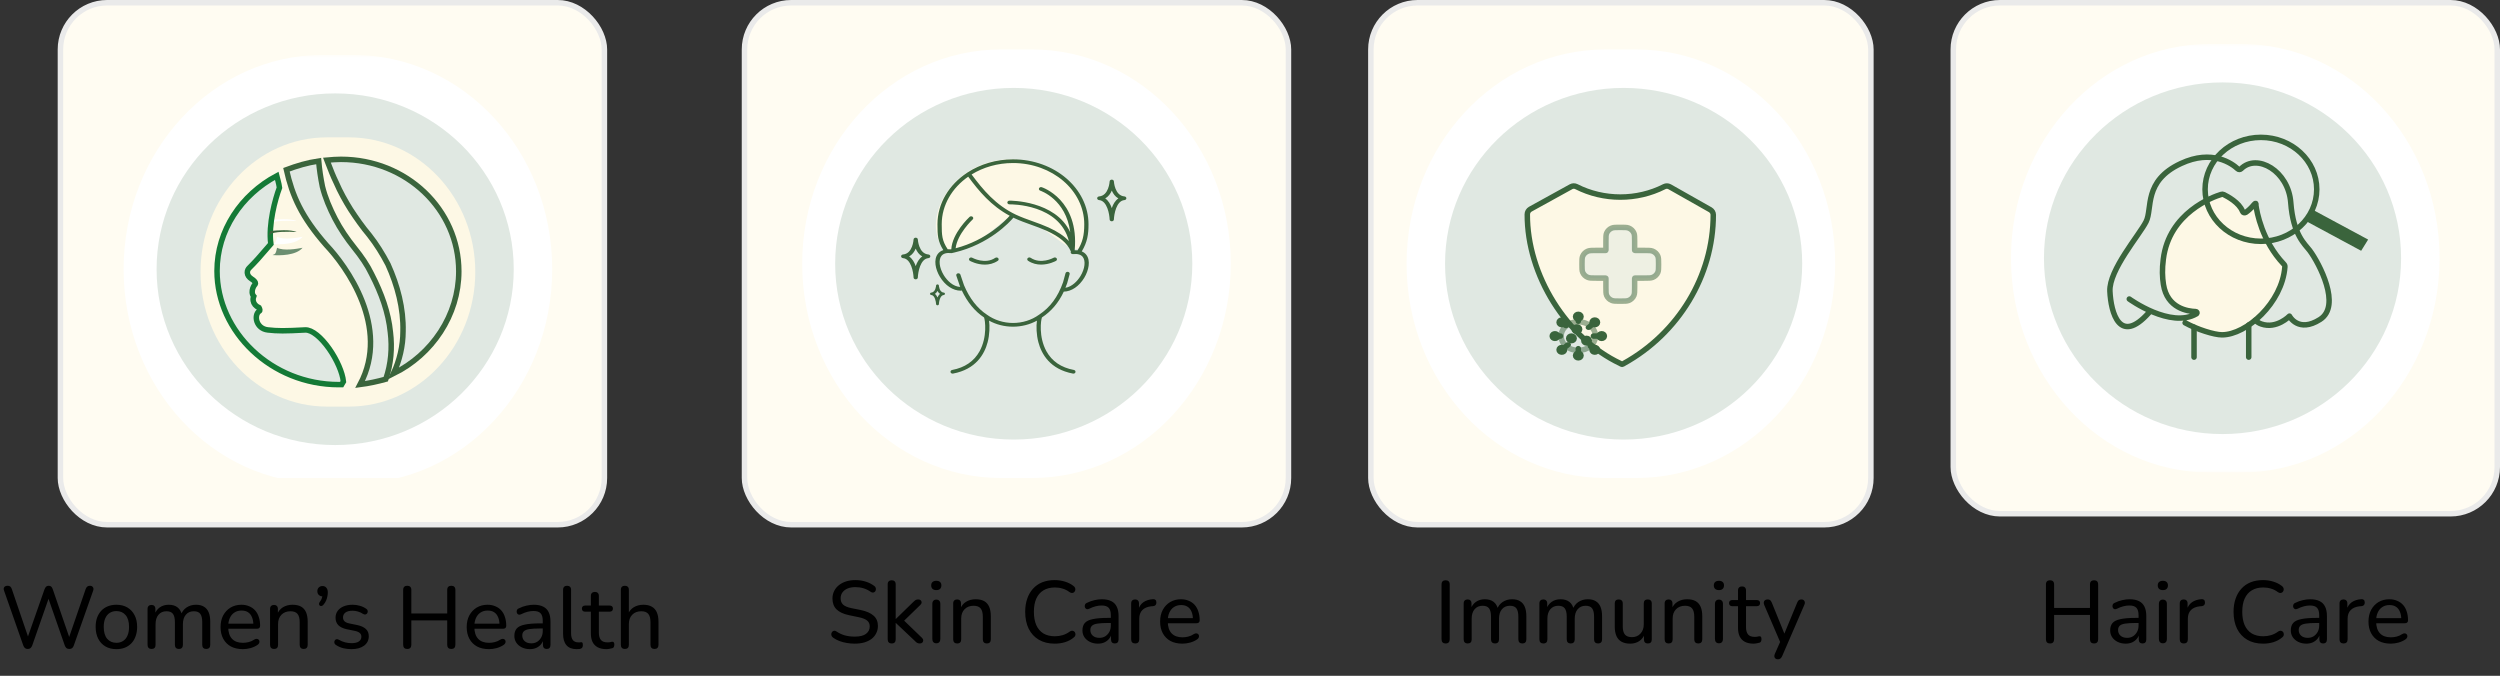 <svg width="455" height="123" viewBox="0 0 455 123" fill="none" xmlns="http://www.w3.org/2000/svg">
<rect x="0" y="0" width="455" height="123" fill="#333333" stroke="none"/>
<rect x="11" y="0.5" width="99" height="95" rx="8.5" fill="#FFFCF2"/>
<rect x="11" y="0.5" width="99" height="95" rx="8.5" stroke="#EAEAEA"/>
<g clip-path="url(#clip0_574_1379)">
<mask id="mask0_574_1379" style="mask-type:luminance" maskUnits="userSpaceOnUse" x="19" y="10" width="85" height="78">
<path d="M103.5 10H19.5V88H103.5V10Z" fill="white"/>
</mask>
<g mask="url(#mask0_574_1379)">
<path d="M64.286 10H58.714C38.714 10 22.5 27.461 22.5 49C22.5 70.539 38.714 88 58.714 88H64.286C84.286 88 100.5 70.539 100.5 49C100.5 27.461 84.286 10 64.286 10Z" fill="white"/>
<path d="M61 81C78.949 81 93.5 66.673 93.5 49C93.5 31.327 78.949 17 61 17C43.051 17 28.5 31.327 28.5 49C28.5 66.673 43.051 81 61 81Z" fill="#E0E8E2"/>
<path d="M59.5 25H63.5C76.203 25 86.5 35.969 86.5 49.5C86.5 63.031 76.203 74 63.5 74H59.5C46.797 74 36.5 63.031 36.5 49.5C36.5 35.969 46.797 25 59.5 25Z" fill="#FDF8E5"/>
<path d="M71.599 68C78.641 64.528 83.5 57.371 83.5 49.376C83.5 38.157 74.003 29 62.057 29C61.211 29 60.361 29.065 59.5 29.144C59.571 29.328 59.641 29.51 59.71 29.69C60.171 30.895 60.607 32.03 61.166 33.172L61.171 33.184L61.176 33.195C61.913 34.902 62.864 36.617 63.82 38.135C64.887 39.763 65.947 41.279 67.217 42.792L67.222 42.798L67.226 42.804C68.537 44.47 69.626 46.237 70.603 48.101L70.61 48.114L70.616 48.127C72.356 51.963 73.456 56.136 73.348 60.333C73.346 62.912 72.719 65.632 71.599 68Z" fill="#E0E8E2" stroke="#3A643C"/>
<path d="M71.052 60.486L71.05 60.475C70.702 56.879 69.42 53.364 67.651 49.922L67.645 49.909C66.835 48.22 65.789 46.72 64.491 45.099C63.167 43.445 61.956 41.679 60.985 39.803C60.023 37.944 59.171 35.963 58.682 33.968L58.679 33.959L58.678 33.949C58.354 32.377 58.127 30.804 57.997 29.304C55.908 29.611 53.98 30.204 52.129 30.893C53.186 35.623 54.853 39.458 59.417 44.653C61.054 46.373 64.099 50.154 65.928 54.866C67.671 59.356 68.327 64.742 65.541 69.979C67.126 69.774 68.707 69.431 70.211 69.011C71.18 66.204 71.391 63.303 71.052 60.486Z" fill="#E0E8E2" stroke="#3A643C"/>
<path d="M50.427 43.093C50.189 44.115 50.189 44.218 49.594 44.422C50.903 44.524 53.879 44.524 55.07 43.093C53.998 43.298 51.618 43.707 50.427 43.093Z" fill="white"/>
<path d="M49.24 40.64C49.716 40.129 52.573 40.129 54.002 40.231C52.93 39.72 50.43 39.925 49.24 40.027C49.002 40.436 48.645 41.151 49.24 40.64Z" fill="white"/>
<path d="M47.228 56.591L47.237 56.586L47.246 56.581C47.283 56.56 47.286 56.547 47.288 56.541C47.295 56.522 47.303 56.475 47.29 56.39C47.27 56.256 47.211 56.111 47.152 56.003C46.529 55.707 46.171 55.265 46.086 54.737C46.038 54.441 46.084 54.161 46.174 53.922C46.099 53.834 46.039 53.733 45.993 53.623C45.883 53.355 45.882 53.074 45.919 52.837C45.956 52.597 46.038 52.369 46.134 52.178C46.219 52.008 46.33 51.84 46.456 51.714C46.496 51.657 46.517 51.577 46.471 51.451C46.413 51.291 46.233 51.037 45.787 50.765L45.781 50.761L45.775 50.757C45.319 50.46 45.041 50.085 45.013 49.647C44.987 49.234 45.193 48.921 45.373 48.752C46.441 47.678 47.094 46.983 49.293 44.402C49.055 42.6 49.258 40.555 49.608 38.725C49.96 36.88 50.469 35.212 50.862 34.161C50.807 33.736 50.711 33.322 50.599 32.889C50.566 32.76 50.53 32.627 50.494 32.491C50.451 32.331 50.407 32.167 50.364 32C43.898 35.453 39.5 41.941 39.5 49.322C39.5 60.441 49.435 70 61.648 70H62.181C62.22 69.935 62.258 69.866 62.299 69.79L62.304 69.781C62.36 69.68 62.423 69.564 62.5 69.443C62.338 67.812 61.313 65.47 59.931 63.498C59.221 62.484 58.437 61.598 57.663 60.975C56.88 60.346 56.162 60.031 55.57 60.049C51.801 60.252 50.551 60.254 48.74 60.047C47.677 59.925 47.029 59.269 46.773 58.536C46.649 58.179 46.617 57.801 46.68 57.463C46.743 57.13 46.91 56.785 47.228 56.591Z" fill="#E0E8E2" stroke="#147A36"/>
<path d="M49.594 46.422C50.903 46.524 53.879 46.524 55.07 45.093C53.998 45.298 51.618 45.707 50.427 45.093C50.189 46.115 50.189 46.218 49.594 46.422Z" fill="#6B8E70"/>
<path d="M49.24 42.64C49.716 42.129 52.573 42.129 54.002 42.231C52.93 41.72 50.43 41.925 49.24 42.027C49.002 42.436 48.645 43.151 49.24 42.64Z" fill="#3A643C"/>
</g>
</g>
<path d="M5.056 118.112C4.843 118.112 4.672 118.059 4.544 117.952C4.416 117.845 4.309 117.675 4.224 117.44L0.736 107.488C0.64 107.243 0.651 107.035 0.768 106.864C0.896 106.693 1.104 106.608 1.392 106.608C1.595 106.608 1.755 106.656 1.872 106.752C1.989 106.848 2.085 107.008 2.16 107.232L5.376 116.672H4.8L8.096 107.264C8.181 107.04 8.283 106.875 8.4 106.768C8.517 106.661 8.672 106.608 8.864 106.608C9.067 106.608 9.221 106.661 9.328 106.768C9.445 106.875 9.541 107.045 9.616 107.28L12.848 116.672H12.336L15.584 107.232C15.659 107.019 15.755 106.864 15.872 106.768C15.989 106.661 16.155 106.608 16.368 106.608C16.613 106.608 16.795 106.693 16.912 106.864C17.029 107.035 17.045 107.243 16.96 107.488L13.44 117.456C13.365 117.68 13.264 117.845 13.136 117.952C13.008 118.059 12.837 118.112 12.624 118.112C12.4 118.112 12.224 118.059 12.096 117.952C11.968 117.845 11.861 117.675 11.776 117.44L8.656 108.48H9.008L5.872 117.456C5.787 117.68 5.68 117.845 5.552 117.952C5.435 118.059 5.269 118.112 5.056 118.112ZM21.183 118.144C20.415 118.144 19.748 117.979 19.183 117.648C18.618 117.317 18.18 116.848 17.871 116.24C17.562 115.632 17.407 114.917 17.407 114.096C17.407 113.477 17.492 112.923 17.663 112.432C17.845 111.931 18.101 111.504 18.431 111.152C18.762 110.8 19.157 110.533 19.615 110.352C20.084 110.16 20.607 110.064 21.183 110.064C21.951 110.064 22.618 110.229 23.183 110.56C23.748 110.891 24.186 111.36 24.495 111.968C24.805 112.565 24.959 113.275 24.959 114.096C24.959 114.715 24.869 115.275 24.687 115.776C24.517 116.277 24.266 116.704 23.935 117.056C23.605 117.408 23.204 117.68 22.735 117.872C22.276 118.053 21.759 118.144 21.183 118.144ZM21.183 116.992C21.652 116.992 22.058 116.88 22.399 116.656C22.751 116.432 23.018 116.107 23.199 115.68C23.391 115.253 23.487 114.725 23.487 114.096C23.487 113.157 23.279 112.443 22.863 111.952C22.447 111.461 21.887 111.216 21.183 111.216C20.724 111.216 20.319 111.328 19.967 111.552C19.626 111.765 19.359 112.085 19.167 112.512C18.975 112.939 18.879 113.467 18.879 114.096C18.879 115.035 19.087 115.755 19.503 116.256C19.93 116.747 20.49 116.992 21.183 116.992ZM27.576 118.112C27.352 118.112 27.176 118.048 27.048 117.92C26.92 117.792 26.856 117.605 26.856 117.36V110.832C26.856 110.587 26.92 110.405 27.048 110.288C27.176 110.16 27.352 110.096 27.576 110.096C27.8 110.096 27.971 110.16 28.088 110.288C28.216 110.405 28.28 110.587 28.28 110.832V112.192L28.104 111.904C28.307 111.317 28.632 110.864 29.08 110.544C29.539 110.224 30.083 110.064 30.712 110.064C31.374 110.064 31.907 110.224 32.312 110.544C32.718 110.853 32.99 111.328 33.128 111.968H32.904C33.096 111.381 33.438 110.917 33.928 110.576C34.43 110.235 35.011 110.064 35.672 110.064C36.259 110.064 36.739 110.181 37.112 110.416C37.496 110.64 37.784 110.981 37.976 111.44C38.168 111.888 38.264 112.464 38.264 113.168V117.36C38.264 117.605 38.2 117.792 38.072 117.92C37.944 118.048 37.768 118.112 37.544 118.112C37.31 118.112 37.128 118.048 37 117.92C36.872 117.792 36.808 117.605 36.808 117.36V113.232C36.808 112.549 36.691 112.048 36.456 111.728C36.222 111.408 35.827 111.248 35.272 111.248C34.664 111.248 34.179 111.461 33.816 111.888C33.464 112.304 33.288 112.88 33.288 113.616V117.36C33.288 117.605 33.224 117.792 33.096 117.92C32.979 118.048 32.803 118.112 32.568 118.112C32.334 118.112 32.152 118.048 32.024 117.92C31.896 117.792 31.832 117.605 31.832 117.36V113.232C31.832 112.549 31.715 112.048 31.48 111.728C31.246 111.408 30.851 111.248 30.296 111.248C29.688 111.248 29.203 111.461 28.84 111.888C28.488 112.304 28.312 112.88 28.312 113.616V117.36C28.312 117.861 28.067 118.112 27.576 118.112ZM44.206 118.144C43.363 118.144 42.638 117.984 42.029 117.664C41.432 117.333 40.968 116.869 40.638 116.272C40.307 115.664 40.142 114.949 40.142 114.128C40.142 113.317 40.301 112.608 40.621 112C40.952 111.392 41.4 110.917 41.965 110.576C42.541 110.235 43.197 110.064 43.934 110.064C44.456 110.064 44.925 110.155 45.342 110.336C45.768 110.507 46.131 110.757 46.429 111.088C46.728 111.419 46.952 111.824 47.102 112.304C47.261 112.773 47.342 113.307 47.342 113.904C47.342 114.075 47.288 114.208 47.181 114.304C47.086 114.389 46.941 114.432 46.749 114.432H41.278V113.504H46.382L46.109 113.728C46.109 113.173 46.024 112.704 45.853 112.32C45.694 111.925 45.453 111.627 45.133 111.424C44.824 111.221 44.435 111.12 43.965 111.12C43.453 111.12 43.016 111.243 42.654 111.488C42.291 111.723 42.014 112.059 41.822 112.496C41.63 112.923 41.533 113.419 41.533 113.984V114.08C41.533 115.04 41.763 115.765 42.221 116.256C42.68 116.747 43.342 116.992 44.206 116.992C44.547 116.992 44.894 116.949 45.245 116.864C45.608 116.779 45.955 116.624 46.285 116.4C46.446 116.304 46.59 116.261 46.718 116.272C46.856 116.272 46.968 116.315 47.053 116.4C47.139 116.475 47.192 116.571 47.214 116.688C47.235 116.795 47.219 116.912 47.166 117.04C47.112 117.168 47.011 117.28 46.861 117.376C46.51 117.621 46.088 117.813 45.597 117.952C45.117 118.08 44.654 118.144 44.206 118.144ZM49.872 118.112C49.648 118.112 49.472 118.048 49.344 117.92C49.216 117.792 49.152 117.605 49.152 117.36V110.832C49.152 110.587 49.216 110.405 49.344 110.288C49.472 110.16 49.648 110.096 49.872 110.096C50.096 110.096 50.267 110.16 50.384 110.288C50.512 110.405 50.576 110.587 50.576 110.832V112.144L50.4 111.904C50.624 111.296 50.987 110.837 51.488 110.528C52 110.219 52.582 110.064 53.232 110.064C53.862 110.064 54.379 110.176 54.784 110.4C55.19 110.624 55.494 110.965 55.696 111.424C55.899 111.883 56 112.464 56 113.168V117.36C56 117.605 55.936 117.792 55.808 117.92C55.691 118.048 55.515 118.112 55.28 118.112C55.046 118.112 54.864 118.048 54.736 117.92C54.608 117.792 54.544 117.605 54.544 117.36V113.248C54.544 112.555 54.411 112.048 54.144 111.728C53.878 111.408 53.451 111.248 52.864 111.248C52.182 111.248 51.632 111.461 51.216 111.888C50.811 112.304 50.608 112.869 50.608 113.584V117.36C50.608 117.861 50.363 118.112 49.872 118.112ZM58.876 110.048C58.769 110.187 58.652 110.267 58.524 110.288C58.406 110.309 58.3 110.288 58.204 110.224C58.118 110.16 58.07 110.064 58.06 109.936C58.049 109.808 58.102 109.669 58.22 109.52C58.401 109.296 58.524 109.067 58.588 108.832C58.662 108.587 58.7 108.368 58.7 108.176L58.764 108.544C58.465 108.544 58.22 108.459 58.028 108.288C57.846 108.117 57.756 107.888 57.756 107.6C57.756 107.323 57.841 107.099 58.012 106.928C58.182 106.747 58.412 106.656 58.7 106.656C58.988 106.656 59.217 106.757 59.388 106.96C59.569 107.152 59.66 107.44 59.66 107.824C59.66 108.048 59.633 108.288 59.58 108.544C59.537 108.789 59.462 109.04 59.356 109.296C59.249 109.552 59.089 109.803 58.876 110.048ZM63.965 118.144C63.485 118.144 63 118.091 62.509 117.984C62.029 117.867 61.576 117.669 61.149 117.392C61.032 117.317 60.947 117.227 60.893 117.12C60.851 117.003 60.835 116.891 60.845 116.784C60.867 116.667 60.915 116.565 60.989 116.48C61.064 116.395 61.155 116.347 61.261 116.336C61.379 116.315 61.501 116.341 61.629 116.416C62.045 116.651 62.445 116.816 62.829 116.912C63.224 117.008 63.613 117.056 63.997 117.056C64.584 117.056 65.027 116.949 65.325 116.736C65.624 116.523 65.773 116.24 65.773 115.888C65.773 115.589 65.672 115.36 65.469 115.2C65.277 115.029 64.973 114.901 64.557 114.816L63.069 114.512C62.408 114.363 61.907 114.117 61.565 113.776C61.235 113.424 61.069 112.976 61.069 112.432C61.069 111.952 61.197 111.536 61.453 111.184C61.72 110.821 62.088 110.544 62.557 110.352C63.027 110.16 63.565 110.064 64.173 110.064C64.643 110.064 65.085 110.128 65.501 110.256C65.928 110.373 66.312 110.555 66.653 110.8C66.781 110.875 66.861 110.971 66.893 111.088C66.936 111.195 66.941 111.307 66.909 111.424C66.888 111.531 66.84 111.621 66.765 111.696C66.691 111.771 66.595 111.819 66.477 111.84C66.36 111.851 66.232 111.819 66.093 111.744C65.784 111.531 65.464 111.381 65.133 111.296C64.813 111.2 64.493 111.152 64.173 111.152C63.597 111.152 63.16 111.264 62.861 111.488C62.573 111.712 62.429 112.005 62.429 112.368C62.429 112.645 62.515 112.875 62.685 113.056C62.867 113.237 63.149 113.371 63.533 113.456L65.021 113.76C65.715 113.909 66.237 114.149 66.589 114.48C66.941 114.8 67.117 115.237 67.117 115.792C67.117 116.517 66.829 117.093 66.253 117.52C65.688 117.936 64.925 118.144 63.965 118.144ZM74.112 118.112C73.877 118.112 73.696 118.048 73.568 117.92C73.44 117.781 73.376 117.589 73.376 117.344V107.376C73.376 107.12 73.44 106.928 73.568 106.8C73.696 106.672 73.877 106.608 74.112 106.608C74.357 106.608 74.544 106.672 74.672 106.8C74.8 106.928 74.864 107.12 74.864 107.376V111.648H81.392V107.376C81.392 107.12 81.456 106.928 81.584 106.8C81.712 106.672 81.898 106.608 82.144 106.608C82.378 106.608 82.56 106.672 82.688 106.8C82.816 106.928 82.88 107.12 82.88 107.376V117.344C82.88 117.589 82.816 117.781 82.688 117.92C82.56 118.048 82.378 118.112 82.144 118.112C81.898 118.112 81.712 118.048 81.584 117.92C81.456 117.781 81.392 117.589 81.392 117.344V112.912H74.864V117.344C74.864 117.589 74.8 117.781 74.672 117.92C74.554 118.048 74.368 118.112 74.112 118.112ZM89.002 118.144C88.16 118.144 87.434 117.984 86.826 117.664C86.229 117.333 85.765 116.869 85.434 116.272C85.104 115.664 84.938 114.949 84.938 114.128C84.938 113.317 85.098 112.608 85.418 112C85.749 111.392 86.197 110.917 86.762 110.576C87.338 110.235 87.994 110.064 88.73 110.064C89.253 110.064 89.722 110.155 90.138 110.336C90.565 110.507 90.928 110.757 91.226 111.088C91.525 111.419 91.749 111.824 91.898 112.304C92.058 112.773 92.138 113.307 92.138 113.904C92.138 114.075 92.085 114.208 91.978 114.304C91.882 114.389 91.738 114.432 91.546 114.432H86.074V113.504H91.178L90.906 113.728C90.906 113.173 90.821 112.704 90.65 112.32C90.49 111.925 90.25 111.627 89.93 111.424C89.621 111.221 89.232 111.12 88.762 111.12C88.25 111.12 87.813 111.243 87.45 111.488C87.088 111.723 86.81 112.059 86.618 112.496C86.426 112.923 86.33 113.419 86.33 113.984V114.08C86.33 115.04 86.56 115.765 87.018 116.256C87.477 116.747 88.138 116.992 89.002 116.992C89.344 116.992 89.69 116.949 90.042 116.864C90.405 116.779 90.752 116.624 91.082 116.4C91.242 116.304 91.386 116.261 91.514 116.272C91.653 116.272 91.765 116.315 91.85 116.4C91.936 116.475 91.989 116.571 92.01 116.688C92.032 116.795 92.016 116.912 91.962 117.04C91.909 117.168 91.808 117.28 91.658 117.376C91.306 117.621 90.885 117.813 90.394 117.952C89.914 118.08 89.45 118.144 89.002 118.144ZM96.429 118.144C95.896 118.144 95.411 118.037 94.973 117.824C94.547 117.611 94.211 117.323 93.965 116.96C93.731 116.597 93.613 116.192 93.613 115.744C93.613 115.168 93.757 114.715 94.045 114.384C94.333 114.053 94.819 113.819 95.501 113.68C96.184 113.531 97.101 113.456 98.253 113.456H99.005V114.384H98.285C97.464 114.384 96.813 114.421 96.333 114.496C95.864 114.571 95.533 114.704 95.341 114.896C95.149 115.077 95.053 115.333 95.053 115.664C95.053 116.08 95.197 116.421 95.485 116.688C95.784 116.955 96.189 117.088 96.701 117.088C97.107 117.088 97.464 116.992 97.773 116.8C98.083 116.597 98.328 116.331 98.509 116C98.691 115.659 98.781 115.269 98.781 114.832V112.992C98.781 112.363 98.653 111.909 98.397 111.632C98.141 111.344 97.709 111.2 97.101 111.2C96.749 111.2 96.387 111.248 96.013 111.344C95.64 111.44 95.251 111.589 94.845 111.792C94.685 111.867 94.547 111.893 94.429 111.872C94.312 111.84 94.216 111.776 94.141 111.68C94.077 111.573 94.04 111.461 94.029 111.344C94.029 111.216 94.056 111.093 94.109 110.976C94.173 110.859 94.28 110.773 94.429 110.72C94.899 110.485 95.363 110.32 95.821 110.224C96.291 110.117 96.728 110.064 97.133 110.064C97.827 110.064 98.397 110.176 98.845 110.4C99.293 110.613 99.629 110.949 99.853 111.408C100.077 111.856 100.189 112.432 100.189 113.136V117.36C100.189 117.605 100.131 117.792 100.013 117.92C99.896 118.048 99.725 118.112 99.501 118.112C99.288 118.112 99.117 118.048 98.989 117.92C98.872 117.792 98.813 117.605 98.813 117.36V116.224H98.957C98.872 116.619 98.712 116.96 98.477 117.248C98.243 117.536 97.949 117.76 97.597 117.92C97.256 118.069 96.867 118.144 96.429 118.144ZM104.929 118.144C104.129 118.144 103.521 117.909 103.105 117.44C102.689 116.96 102.481 116.272 102.481 115.376V107.344C102.481 107.099 102.545 106.917 102.673 106.8C102.801 106.672 102.977 106.608 103.201 106.608C103.435 106.608 103.617 106.672 103.745 106.8C103.873 106.917 103.937 107.099 103.937 107.344V115.264C103.937 115.819 104.049 116.235 104.273 116.512C104.507 116.779 104.838 116.912 105.265 116.912C105.361 116.912 105.446 116.912 105.521 116.912C105.595 116.901 105.67 116.891 105.745 116.88C105.862 116.869 105.947 116.901 106.001 116.976C106.054 117.051 106.081 117.2 106.081 117.424C106.081 117.627 106.033 117.787 105.937 117.904C105.851 118.011 105.707 118.08 105.505 118.112C105.409 118.123 105.313 118.128 105.217 118.128C105.121 118.139 105.025 118.144 104.929 118.144ZM110.369 118.144C109.739 118.144 109.211 118.032 108.785 117.808C108.369 117.584 108.054 117.259 107.841 116.832C107.638 116.405 107.537 115.883 107.537 115.264V111.328H106.513C106.321 111.328 106.171 111.28 106.065 111.184C105.958 111.077 105.905 110.939 105.905 110.768C105.905 110.587 105.958 110.448 106.065 110.352C106.171 110.256 106.321 110.208 106.513 110.208H107.537V108.464C107.537 108.219 107.601 108.037 107.729 107.92C107.857 107.792 108.038 107.728 108.273 107.728C108.507 107.728 108.683 107.792 108.801 107.92C108.929 108.037 108.993 108.219 108.993 108.464V110.208H110.929C111.131 110.208 111.286 110.256 111.393 110.352C111.499 110.448 111.553 110.587 111.553 110.768C111.553 110.939 111.499 111.077 111.393 111.184C111.286 111.28 111.131 111.328 110.929 111.328H108.993V115.136C108.993 115.723 109.115 116.165 109.361 116.464C109.606 116.763 110.011 116.912 110.577 116.912C110.779 116.912 110.95 116.896 111.089 116.864C111.227 116.821 111.35 116.8 111.457 116.8C111.553 116.789 111.633 116.821 111.697 116.896C111.771 116.971 111.809 117.109 111.809 117.312C111.809 117.461 111.782 117.6 111.729 117.728C111.686 117.845 111.595 117.925 111.457 117.968C111.329 118.011 111.158 118.048 110.945 118.08C110.731 118.123 110.539 118.144 110.369 118.144ZM113.716 118.112C113.492 118.112 113.316 118.048 113.188 117.92C113.06 117.792 112.996 117.605 112.996 117.36V107.344C112.996 107.099 113.06 106.917 113.188 106.8C113.316 106.672 113.492 106.608 113.716 106.608C113.951 106.608 114.132 106.672 114.26 106.8C114.388 106.917 114.452 107.099 114.452 107.344V111.904H114.244C114.468 111.296 114.831 110.837 115.332 110.528C115.844 110.219 116.425 110.064 117.076 110.064C117.705 110.064 118.223 110.181 118.628 110.416C119.033 110.64 119.337 110.981 119.54 111.44C119.743 111.899 119.844 112.475 119.844 113.168V117.36C119.844 117.605 119.78 117.792 119.652 117.92C119.535 118.048 119.359 118.112 119.124 118.112C118.889 118.112 118.708 118.048 118.58 117.92C118.452 117.792 118.388 117.605 118.388 117.36V113.248C118.388 112.555 118.255 112.048 117.988 111.728C117.721 111.408 117.295 111.248 116.708 111.248C116.025 111.248 115.476 111.461 115.06 111.888C114.655 112.304 114.452 112.869 114.452 113.584V117.36C114.452 117.861 114.207 118.112 113.716 118.112Z" fill="black"/>
<rect x="135.5" y="0.5" width="99" height="95" rx="8.5" fill="#FFFCF2"/>
<rect x="135.5" y="0.5" width="99" height="95" rx="8.5" stroke="#EAEAEA"/>
<path d="M187.786 9H182.214C162.214 9 146 26.461 146 48C146 69.539 162.214 87 182.214 87H187.786C207.786 87 224 69.539 224 48C224 26.461 207.786 9 187.786 9Z" fill="white"/>
<path d="M184.5 80C202.449 80 217 65.673 217 48C217 30.327 202.449 16 184.5 16C166.551 16 152 30.327 152 48C152 65.673 166.551 80 184.5 80Z" fill="#E0E8E2"/>
<path d="M197.642 41.262C197.111 51.392 191.166 39.455 183.833 39.455C181.993 40.194 171.124 51.92 170.309 41.26C170.309 34.782 176.5 29 183.833 29C191.166 29 197.642 34.784 197.642 41.262Z" fill="#FDF8E5"/>
<path d="M195.438 67.328C193.135 66.899 191.461 65.756 190.453 63.937C189.001 61.309 189.441 58.227 189.635 57.778C191.366 56.623 192.653 55.113 193.608 53.079C195.013 53.05 196.403 52.105 197.344 50.542C198.129 49.234 198.546 47.432 197.699 46.363C197.529 46.145 197.269 45.918 196.881 45.757C197.902 44.065 198.11 42.646 198.11 40.823C198.11 34.305 191.943 29 184.366 29C181.278 29 178.422 29.883 176.123 31.368C176.114 31.372 176.104 31.376 176.095 31.38C176.066 31.397 176.043 31.417 176.019 31.438C172.737 33.6 170.618 37.003 170.618 40.823C170.618 42.815 170.665 43.904 171.682 45.517C171.204 45.678 170.897 45.938 170.703 46.186C169.856 47.258 170.268 49.057 171.058 50.365C172.013 51.957 173.437 52.906 174.865 52.906C174.931 52.906 174.993 52.889 175.045 52.864C176.071 55.018 177.433 56.672 179.098 57.778C179.287 58.223 179.732 61.305 178.28 63.937C177.272 65.756 175.593 66.899 173.295 67.332C173.087 67.369 172.954 67.55 172.997 67.732C173.035 67.889 173.195 68 173.375 68C173.404 68 173.427 67.996 173.456 67.992C177.622 67.212 179.178 64.452 179.751 62.274C180.115 60.896 180.148 59.362 180.011 58.359C181.307 59.073 182.82 59.457 184.366 59.457C185.913 59.457 187.431 59.069 188.722 58.359C188.58 59.366 188.618 60.896 188.982 62.274C189.555 64.452 191.111 67.212 195.277 67.992C195.306 67.996 195.334 68 195.358 68C195.538 68 195.698 67.893 195.736 67.732C195.779 67.542 195.646 67.365 195.438 67.328ZM197.335 40.819C197.335 42.865 197.013 44.131 196.115 45.563C195.954 45.546 195.783 45.538 195.594 45.542C196.446 36.331 189.668 34.09 189.597 34.07C189.394 34.008 189.176 34.099 189.101 34.272C189.03 34.445 189.134 34.639 189.332 34.705C189.389 34.722 194.019 36.26 194.781 42.263C192.09 36.463 183.813 36.512 183.714 36.52C183.501 36.524 183.331 36.677 183.335 36.863C183.34 37.048 183.51 37.193 183.723 37.193C183.728 37.193 183.728 37.193 183.728 37.193C184.121 37.184 192.818 37.139 194.54 43.88C193.698 42.96 192.468 42.139 190.827 41.396C189.891 40.971 188.902 40.617 187.947 40.274C186.935 39.911 185.889 39.536 184.915 39.082C181.245 37.358 178.899 34.536 176.832 31.752C178.956 30.444 181.557 29.672 184.362 29.672C191.517 29.672 197.335 34.672 197.335 40.819ZM171.393 40.819C171.393 37.325 173.276 34.202 176.213 32.156C178.171 34.796 180.394 37.469 183.766 39.268C183.014 40.122 179.571 43.715 173.924 45.187C174.222 42.564 176.998 39.961 177.026 39.936C177.173 39.8 177.163 39.585 177.012 39.458C176.856 39.33 176.61 39.338 176.468 39.47C176.336 39.594 173.304 42.428 173.134 45.377C173.129 45.377 173.124 45.377 173.12 45.381C172.888 45.361 172.675 45.357 172.481 45.365C171.441 43.797 171.393 42.819 171.393 40.819ZM179.628 57.279C177.863 56.119 176.454 54.304 175.447 51.903L174.794 49.977C174.733 49.799 174.52 49.696 174.312 49.75C174.108 49.804 173.99 49.989 174.051 50.171L174.714 52.118C174.728 52.155 174.747 52.188 174.761 52.225C173.47 52.167 172.363 51.074 171.748 50.051C170.944 48.715 170.779 47.283 171.346 46.569C171.682 46.145 172.273 45.975 173.106 46.066C173.115 46.066 173.129 46.066 173.139 46.066C173.143 46.066 173.148 46.066 173.153 46.066C173.158 46.066 173.162 46.066 173.167 46.066C173.191 46.066 173.214 46.062 173.238 46.058C173.243 46.058 173.243 46.058 173.247 46.058H173.252C173.257 46.058 173.262 46.058 173.266 46.054C173.356 46.033 173.446 46.013 173.531 45.992C173.583 45.988 173.635 45.975 173.683 45.959C180.053 44.461 183.747 40.435 184.442 39.618C184.485 39.639 184.527 39.664 184.57 39.684C185.577 40.155 186.641 40.538 187.668 40.905C188.604 41.244 189.578 41.59 190.486 42.003C192.813 43.051 194.237 44.251 194.847 45.666C194.847 45.67 194.852 45.67 194.852 45.674C194.857 45.682 194.861 45.695 194.866 45.703C194.871 45.711 194.875 45.72 194.885 45.728C194.89 45.736 194.899 45.744 194.904 45.753C194.904 45.753 194.904 45.757 194.909 45.757C194.875 45.815 194.857 45.885 194.866 45.955C194.89 46.14 195.084 46.272 195.296 46.248C196.129 46.161 196.72 46.33 197.056 46.751C197.623 47.465 197.458 48.9 196.654 50.233C196.081 51.185 195.084 52.192 193.906 52.378C194.015 52.11 194.123 51.833 194.223 51.548L194.677 49.882C194.724 49.7 194.596 49.519 194.388 49.478C194.18 49.436 193.972 49.548 193.925 49.729L193.475 51.375C192.525 54.065 191.139 55.942 189.091 57.291C189.087 57.291 189.087 57.295 189.082 57.295C187.758 58.252 186.083 58.78 184.362 58.78C182.645 58.776 180.966 58.248 179.628 57.279Z" fill="#3A643C"/>
<path d="M181.14 46.928C179.296 48.166 177.049 46.961 176.95 46.912C176.77 46.813 176.529 46.858 176.415 47.015C176.302 47.172 176.354 47.382 176.534 47.481C176.609 47.522 177.792 48.162 179.239 48.162C179.996 48.162 180.823 47.988 181.604 47.465C181.774 47.353 181.807 47.139 181.675 46.99C181.552 46.846 181.31 46.817 181.14 46.928Z" fill="#3A643C"/>
<path d="M192.189 47.481C192.369 47.382 192.421 47.176 192.307 47.015C192.194 46.858 191.957 46.809 191.773 46.907C191.678 46.961 189.432 48.162 187.582 46.924C187.412 46.809 187.171 46.837 187.038 46.986C186.906 47.134 186.939 47.345 187.109 47.46C187.89 47.984 188.717 48.157 189.474 48.157C190.931 48.162 192.118 47.522 192.189 47.481Z" fill="#3A643C"/>
<path d="M168.966 46.314C167.188 46.169 167.046 43.603 167.046 43.579C167.036 43.397 166.866 43.257 166.658 43.257C166.45 43.257 166.28 43.401 166.27 43.579C166.27 43.603 166.128 46.169 164.35 46.314C164.151 46.33 164 46.474 164 46.648C164 46.821 164.151 46.965 164.35 46.982C165.826 47.102 166.237 49.573 166.27 50.513C166.275 50.695 166.45 50.839 166.658 50.839C166.866 50.839 167.036 50.695 167.046 50.513C167.079 49.573 167.49 47.102 168.966 46.982C169.165 46.965 169.316 46.821 169.316 46.648C169.316 46.474 169.165 46.33 168.966 46.314ZM166.658 48.438C166.426 47.762 166.053 47.081 165.461 46.677C166.053 46.343 166.426 45.794 166.658 45.249C166.89 45.794 167.263 46.343 167.854 46.677C167.263 47.081 166.89 47.762 166.658 48.438Z" fill="#3A643C"/>
<path d="M204.65 35.749C202.871 35.605 202.729 33.039 202.729 33.014C202.72 32.833 202.55 32.692 202.342 32.692C202.133 32.692 201.963 32.837 201.954 33.014C201.954 33.039 201.812 35.605 200.034 35.749C199.835 35.766 199.684 35.91 199.684 36.083C199.684 36.257 199.835 36.401 200.034 36.417C201.509 36.537 201.921 39.008 201.954 39.949C201.958 40.13 202.133 40.275 202.342 40.275C202.55 40.275 202.72 40.13 202.729 39.949C202.762 39.008 203.174 36.537 204.65 36.417C204.848 36.401 204.999 36.257 204.999 36.083C204.999 35.91 204.848 35.766 204.65 35.749ZM202.346 37.874C202.114 37.197 201.741 36.517 201.15 36.112C201.741 35.778 202.114 35.229 202.346 34.685C202.578 35.229 202.952 35.778 203.543 36.112C202.947 36.517 202.578 37.197 202.346 37.874Z" fill="#3A643C"/>
<path d="M171.749 53.248C170.945 53.182 170.878 51.99 170.878 51.977C170.874 51.858 170.76 51.763 170.623 51.763C170.486 51.763 170.372 51.858 170.368 51.977C170.368 51.99 170.292 53.182 169.497 53.248C169.365 53.26 169.266 53.355 169.266 53.471C169.266 53.586 169.365 53.685 169.497 53.693C170.159 53.747 170.349 54.935 170.368 55.347C170.372 55.467 170.486 55.566 170.623 55.566C170.76 55.566 170.878 55.471 170.878 55.347C170.893 54.935 171.086 53.747 171.749 53.693C171.881 53.681 171.98 53.586 171.98 53.471C171.98 53.355 171.881 53.26 171.749 53.248ZM170.623 54.135C170.519 53.887 170.368 53.656 170.159 53.491C170.368 53.351 170.519 53.157 170.623 52.955C170.727 53.157 170.878 53.351 171.086 53.491C170.878 53.656 170.727 53.887 170.623 54.135Z" fill="#3A643C"/>
<path d="M155.556 117.144C155.055 117.144 154.569 117.101 154.1 117.016C153.631 116.941 153.188 116.824 152.772 116.664C152.356 116.504 151.983 116.307 151.652 116.072C151.513 115.976 151.412 115.859 151.348 115.72C151.295 115.581 151.279 115.448 151.3 115.32C151.332 115.181 151.391 115.064 151.476 114.968C151.572 114.872 151.684 114.813 151.812 114.792C151.94 114.771 152.079 114.813 152.228 114.92C152.719 115.251 153.231 115.491 153.764 115.64C154.308 115.789 154.905 115.864 155.556 115.864C156.495 115.864 157.183 115.693 157.62 115.352C158.068 115.011 158.292 114.563 158.292 114.008C158.292 113.549 158.132 113.192 157.812 112.936C157.492 112.669 156.953 112.461 156.196 112.312L154.5 111.96C153.497 111.747 152.745 111.395 152.244 110.904C151.753 110.413 151.508 109.757 151.508 108.936C151.508 108.435 151.609 107.981 151.812 107.576C152.015 107.16 152.303 106.803 152.676 106.504C153.049 106.205 153.487 105.976 153.988 105.816C154.5 105.656 155.065 105.576 155.684 105.576C156.345 105.576 156.964 105.667 157.54 105.848C158.127 106.029 158.655 106.296 159.124 106.648C159.252 106.744 159.337 106.861 159.38 107C159.423 107.128 159.428 107.256 159.396 107.384C159.375 107.512 159.316 107.619 159.22 107.704C159.135 107.789 159.023 107.837 158.884 107.848C158.756 107.859 158.612 107.811 158.452 107.704C158.025 107.405 157.588 107.192 157.14 107.064C156.692 106.925 156.201 106.856 155.668 106.856C155.124 106.856 154.649 106.941 154.244 107.112C153.849 107.283 153.54 107.523 153.316 107.832C153.103 108.131 152.996 108.483 152.996 108.888C152.996 109.379 153.145 109.763 153.444 110.04C153.743 110.317 154.244 110.531 154.948 110.68L156.628 111.016C157.695 111.24 158.484 111.587 158.996 112.056C159.519 112.515 159.78 113.133 159.78 113.912C159.78 114.403 159.679 114.845 159.476 115.24C159.284 115.635 159.007 115.976 158.644 116.264C158.281 116.541 157.839 116.76 157.316 116.92C156.793 117.069 156.207 117.144 155.556 117.144ZM162.279 117.112C162.055 117.112 161.879 117.048 161.751 116.92C161.623 116.792 161.559 116.605 161.559 116.36V106.344C161.559 106.099 161.623 105.917 161.751 105.8C161.879 105.672 162.055 105.608 162.279 105.608C162.513 105.608 162.695 105.672 162.823 105.8C162.951 105.917 163.015 106.099 163.015 106.344V112.648H163.047L166.183 109.592C166.343 109.432 166.487 109.309 166.615 109.224C166.743 109.139 166.908 109.096 167.111 109.096C167.313 109.096 167.468 109.149 167.575 109.256C167.681 109.352 167.735 109.48 167.735 109.64C167.735 109.789 167.66 109.939 167.511 110.088L164.183 113.32V112.6L167.815 116.104C167.964 116.253 168.033 116.408 168.023 116.568C168.023 116.728 167.964 116.861 167.847 116.968C167.74 117.064 167.596 117.112 167.415 117.112C167.201 117.112 167.025 117.069 166.887 116.984C166.759 116.899 166.609 116.765 166.439 116.584L163.047 113.384H163.015V116.36C163.015 116.861 162.769 117.112 162.279 117.112ZM170.404 117.08C170.18 117.08 170.004 117.011 169.876 116.872C169.748 116.733 169.684 116.541 169.684 116.296V109.912C169.684 109.656 169.748 109.464 169.876 109.336C170.004 109.197 170.18 109.128 170.404 109.128C170.638 109.128 170.82 109.197 170.948 109.336C171.076 109.464 171.14 109.656 171.14 109.912V116.296C171.14 116.541 171.076 116.733 170.948 116.872C170.83 117.011 170.649 117.08 170.404 117.08ZM170.404 107.4C170.116 107.4 169.886 107.325 169.716 107.176C169.556 107.016 169.476 106.808 169.476 106.552C169.476 106.275 169.556 106.067 169.716 105.928C169.886 105.779 170.116 105.704 170.404 105.704C170.713 105.704 170.942 105.779 171.092 105.928C171.252 106.067 171.332 106.275 171.332 106.552C171.332 106.808 171.252 107.016 171.092 107.176C170.942 107.325 170.713 107.4 170.404 107.4ZM174.201 117.112C173.977 117.112 173.801 117.048 173.673 116.92C173.545 116.792 173.481 116.605 173.481 116.36V109.832C173.481 109.587 173.545 109.405 173.673 109.288C173.801 109.16 173.977 109.096 174.201 109.096C174.425 109.096 174.595 109.16 174.713 109.288C174.841 109.405 174.905 109.587 174.905 109.832V111.144L174.729 110.904C174.953 110.296 175.315 109.837 175.817 109.528C176.329 109.219 176.91 109.064 177.561 109.064C178.19 109.064 178.707 109.176 179.113 109.4C179.518 109.624 179.822 109.965 180.025 110.424C180.227 110.883 180.329 111.464 180.329 112.168V116.36C180.329 116.605 180.265 116.792 180.137 116.92C180.019 117.048 179.843 117.112 179.609 117.112C179.374 117.112 179.193 117.048 179.065 116.92C178.937 116.792 178.873 116.605 178.873 116.36V112.248C178.873 111.555 178.739 111.048 178.473 110.728C178.206 110.408 177.779 110.248 177.193 110.248C176.51 110.248 175.961 110.461 175.545 110.888C175.139 111.304 174.937 111.869 174.937 112.584V116.36C174.937 116.861 174.691 117.112 174.201 117.112ZM191.961 117.144C190.841 117.144 189.881 116.909 189.081 116.44C188.281 115.971 187.662 115.304 187.225 114.44C186.798 113.565 186.585 112.536 186.585 111.352C186.585 110.467 186.707 109.672 186.953 108.968C187.198 108.253 187.55 107.645 188.009 107.144C188.467 106.632 189.027 106.243 189.689 105.976C190.361 105.709 191.118 105.576 191.961 105.576C192.601 105.576 193.214 105.667 193.801 105.848C194.398 106.029 194.91 106.285 195.337 106.616C195.507 106.733 195.619 106.867 195.673 107.016C195.726 107.165 195.731 107.309 195.689 107.448C195.657 107.576 195.587 107.688 195.481 107.784C195.385 107.869 195.262 107.917 195.113 107.928C194.963 107.928 194.803 107.869 194.633 107.752C194.259 107.464 193.849 107.256 193.401 107.128C192.963 106.989 192.494 106.92 191.993 106.92C191.171 106.92 190.473 107.096 189.897 107.448C189.331 107.789 188.899 108.291 188.601 108.952C188.313 109.603 188.169 110.403 188.169 111.352C188.169 112.291 188.313 113.096 188.601 113.768C188.899 114.429 189.331 114.936 189.897 115.288C190.473 115.629 191.171 115.8 191.993 115.8C192.494 115.8 192.969 115.731 193.417 115.592C193.875 115.453 194.297 115.24 194.681 114.952C194.851 114.835 195.006 114.781 195.145 114.792C195.294 114.803 195.417 114.851 195.513 114.936C195.609 115.011 195.673 115.117 195.705 115.256C195.747 115.384 195.747 115.517 195.705 115.656C195.662 115.795 195.566 115.917 195.417 116.024C194.979 116.397 194.457 116.68 193.849 116.872C193.251 117.053 192.622 117.144 191.961 117.144ZM199.82 117.144C199.287 117.144 198.801 117.037 198.364 116.824C197.937 116.611 197.601 116.323 197.356 115.96C197.121 115.597 197.004 115.192 197.004 114.744C197.004 114.168 197.148 113.715 197.436 113.384C197.724 113.053 198.209 112.819 198.892 112.68C199.575 112.531 200.492 112.456 201.644 112.456H202.396V113.384H201.676C200.855 113.384 200.204 113.421 199.724 113.496C199.255 113.571 198.924 113.704 198.732 113.896C198.54 114.077 198.444 114.333 198.444 114.664C198.444 115.08 198.588 115.421 198.876 115.688C199.175 115.955 199.58 116.088 200.092 116.088C200.497 116.088 200.855 115.992 201.164 115.8C201.473 115.597 201.719 115.331 201.9 115C202.081 114.659 202.172 114.269 202.172 113.832V111.992C202.172 111.363 202.044 110.909 201.788 110.632C201.532 110.344 201.1 110.2 200.492 110.2C200.14 110.2 199.777 110.248 199.404 110.344C199.031 110.44 198.641 110.589 198.236 110.792C198.076 110.867 197.937 110.893 197.82 110.872C197.703 110.84 197.607 110.776 197.532 110.68C197.468 110.573 197.431 110.461 197.42 110.344C197.42 110.216 197.447 110.093 197.5 109.976C197.564 109.859 197.671 109.773 197.82 109.72C198.289 109.485 198.753 109.32 199.212 109.224C199.681 109.117 200.119 109.064 200.524 109.064C201.217 109.064 201.788 109.176 202.236 109.4C202.684 109.613 203.02 109.949 203.244 110.408C203.468 110.856 203.58 111.432 203.58 112.136V116.36C203.58 116.605 203.521 116.792 203.404 116.92C203.287 117.048 203.116 117.112 202.892 117.112C202.679 117.112 202.508 117.048 202.38 116.92C202.263 116.792 202.204 116.605 202.204 116.36V115.224H202.348C202.263 115.619 202.103 115.96 201.868 116.248C201.633 116.536 201.34 116.76 200.988 116.92C200.647 117.069 200.257 117.144 199.82 117.144ZM206.623 117.112C206.378 117.112 206.191 117.048 206.063 116.92C205.935 116.792 205.871 116.605 205.871 116.36V109.832C205.871 109.587 205.935 109.405 206.063 109.288C206.191 109.16 206.367 109.096 206.591 109.096C206.815 109.096 206.986 109.16 207.103 109.288C207.231 109.405 207.295 109.587 207.295 109.832V111.064H207.135C207.306 110.424 207.626 109.939 208.095 109.608C208.564 109.277 209.156 109.091 209.871 109.048C210.042 109.037 210.18 109.08 210.287 109.176C210.394 109.261 210.452 109.411 210.463 109.624C210.474 109.827 210.426 109.992 210.319 110.12C210.212 110.237 210.047 110.307 209.823 110.328L209.535 110.344C208.831 110.419 208.287 110.648 207.903 111.032C207.53 111.416 207.343 111.944 207.343 112.616V116.36C207.343 116.605 207.279 116.792 207.151 116.92C207.034 117.048 206.858 117.112 206.623 117.112ZM215.206 117.144C214.363 117.144 213.638 116.984 213.03 116.664C212.432 116.333 211.968 115.869 211.638 115.272C211.307 114.664 211.142 113.949 211.142 113.128C211.142 112.317 211.302 111.608 211.622 111C211.952 110.392 212.4 109.917 212.966 109.576C213.542 109.235 214.198 109.064 214.934 109.064C215.456 109.064 215.926 109.155 216.342 109.336C216.768 109.507 217.131 109.757 217.43 110.088C217.728 110.419 217.952 110.824 218.102 111.304C218.262 111.773 218.342 112.307 218.342 112.904C218.342 113.075 218.288 113.208 218.182 113.304C218.086 113.389 217.942 113.432 217.75 113.432H212.278V112.504H217.382L217.11 112.728C217.11 112.173 217.024 111.704 216.854 111.32C216.694 110.925 216.454 110.627 216.134 110.424C215.824 110.221 215.435 110.12 214.966 110.12C214.454 110.12 214.016 110.243 213.654 110.488C213.291 110.723 213.014 111.059 212.822 111.496C212.63 111.923 212.534 112.419 212.534 112.984V113.08C212.534 114.04 212.763 114.765 213.222 115.256C213.68 115.747 214.342 115.992 215.206 115.992C215.547 115.992 215.894 115.949 216.246 115.864C216.608 115.779 216.955 115.624 217.286 115.4C217.446 115.304 217.59 115.261 217.718 115.272C217.856 115.272 217.968 115.315 218.054 115.4C218.139 115.475 218.192 115.571 218.214 115.688C218.235 115.795 218.219 115.912 218.166 116.04C218.112 116.168 218.011 116.28 217.862 116.376C217.51 116.621 217.088 116.813 216.598 116.952C216.118 117.08 215.654 117.144 215.206 117.144Z" fill="black"/>
<rect x="249.5" y="0.5" width="91" height="95" rx="8.5" fill="#FFFCF2"/>
<rect x="249.5" y="0.5" width="91" height="95" rx="8.5" stroke="#EAEAEA"/>
<path d="M297.786 9H292.214C272.214 9 256 26.461 256 48C256 69.539 272.214 87 292.214 87H297.786C317.786 87 334 69.539 334 48C334 26.461 317.786 9 297.786 9Z" fill="white"/>
<path d="M295.5 80C313.449 80 328 65.673 328 48C328 30.327 313.449 16 295.5 16C277.551 16 263 30.327 263 48C263 65.673 277.551 80 295.5 80Z" fill="#E0E8E2"/>
<path d="M311.816 39.095C311.814 38.725 311.603 38.367 311.273 38.175L303.872 33.988C303.57 33.817 303.201 33.817 302.891 33.975C297.937 36.501 291.862 36.5 286.908 33.971C286.602 33.815 286.238 33.813 285.937 33.979L278.512 38.075C278.181 38.267 277.97 38.625 277.969 38.995C277.929 50.103 285.118 61.52 294.892 66.148C295.286 66.366 295.146 66.366 295.539 66.148C305.497 60.63 311.819 50.168 311.816 39.095Z" fill="#FDF8E5" stroke="#3A643C" stroke-miterlimit="10"/>
<path opacity="0.5" d="M292.41 42.419C292.277 42.728 292.277 43.118 292.277 43.9V45.498C292.277 45.536 292.277 45.555 292.265 45.567C292.253 45.578 292.233 45.578 292.194 45.578H290.535C289.723 45.578 289.317 45.578 288.997 45.706C288.57 45.877 288.231 46.203 288.055 46.614C287.922 46.923 287.922 47.314 287.922 48.096C287.922 48.877 287.922 49.268 288.055 49.577C288.231 49.988 288.57 50.315 288.997 50.485C289.317 50.612 289.723 50.612 290.535 50.612H292.194C292.233 50.612 292.253 50.612 292.265 50.624C292.277 50.636 292.277 50.655 292.277 50.693V52.291C292.277 53.072 292.277 53.463 292.41 53.772C292.587 54.183 292.926 54.51 293.353 54.68C293.673 54.808 294.079 54.808 294.89 54.808C295.702 54.808 296.108 54.808 296.428 54.68C296.855 54.51 297.194 54.183 297.371 53.772C297.504 53.463 297.504 53.072 297.504 52.291V50.693C297.504 50.655 297.504 50.636 297.516 50.624C297.528 50.612 297.548 50.612 297.587 50.612H299.246C300.057 50.612 300.463 50.612 300.783 50.485C301.21 50.315 301.549 49.988 301.726 49.577C301.859 49.268 301.859 48.877 301.859 48.096C301.859 47.314 301.859 46.923 301.726 46.614C301.549 46.203 301.21 45.877 300.783 45.706C300.463 45.578 300.057 45.578 299.246 45.578H297.587C297.548 45.578 297.528 45.578 297.516 45.567C297.504 45.555 297.504 45.536 297.504 45.498V43.9C297.504 43.118 297.504 42.728 297.371 42.419C297.194 42.008 296.855 41.681 296.428 41.511C296.108 41.383 295.702 41.383 294.89 41.383C294.079 41.383 293.673 41.383 293.353 41.511C292.926 41.681 292.587 42.008 292.41 42.419Z" fill="#E0E8E2" stroke="#3A643C"/>
<path opacity="0.5" d="M287.25 63.771C288.976 63.771 290.375 62.605 290.375 61.167C290.375 59.728 288.976 58.562 287.25 58.562C285.524 58.562 284.125 59.728 284.125 61.167C284.125 62.605 285.524 63.771 287.25 63.771Z" stroke="#3A643C"/>
<path d="M287.25 58.25V58.458" stroke="#3A643C" stroke-linecap="round"/>
<path d="M287.25 63.458V64.291" stroke="#3A643C" stroke-linecap="round"/>
<path d="M284.617 59.611C284.829 59.788 285.173 59.788 285.385 59.611C285.597 59.434 285.597 59.148 285.385 58.971L284.617 59.611ZM284.367 59.403L284.617 59.611L285.385 58.971L285.135 58.763L284.367 59.403Z" fill="#3A643C"/>
<path d="M288.741 59.283C288.529 59.46 288.529 59.747 288.741 59.924C288.953 60.1 289.297 60.1 289.509 59.924L288.741 59.283ZM289.366 58.763L288.741 59.283L289.509 59.924L290.134 59.403L289.366 58.763Z" fill="#3A643C"/>
<path d="M289.884 62.721C289.672 62.545 289.328 62.545 289.116 62.721C288.904 62.898 288.904 63.185 289.116 63.362L289.884 62.721ZM290.134 62.93L289.884 62.721L289.116 63.362L289.366 63.57L290.134 62.93Z" fill="#3A643C"/>
<path d="M283.5 61.166H284" stroke="#3A643C" stroke-linecap="round"/>
<path d="M290 61.166H291" stroke="#3A643C" stroke-linecap="round"/>
<path d="M285.76 63.049C285.972 62.872 285.972 62.586 285.76 62.409C285.548 62.232 285.204 62.232 284.992 62.409L285.76 63.049ZM285.135 63.57L285.76 63.049L284.992 62.409L284.367 62.93L285.135 63.57Z" fill="#3A643C"/>
<path d="M287.5 59.917C287.5 60.147 287.276 60.333 287 60.333C286.724 60.333 286.5 60.147 286.5 59.917C286.5 59.687 286.724 59.5 287 59.5C287.276 59.5 287.5 59.687 287.5 59.917Z" stroke="#3A643C"/>
<path d="M286.5 61.583C286.5 61.813 286.276 62 286 62C285.724 62 285.5 61.813 285.5 61.583C285.5 61.353 285.724 61.166 286 61.166C286.276 61.166 286.5 61.353 286.5 61.583Z" stroke="#3A643C"/>
<path d="M289.25 62C289.25 62.23 289.026 62.416 288.75 62.416C288.474 62.416 288.25 62.23 288.25 62C288.25 61.77 288.474 61.583 288.75 61.583C289.026 61.583 289.25 61.77 289.25 62Z" stroke="#3A643C"/>
<path d="M287.25 57.208C287.526 57.208 287.75 57.395 287.75 57.625C287.75 57.855 287.526 58.041 287.25 58.041C286.974 58.041 286.75 57.855 286.75 57.625C286.75 57.395 286.974 57.208 287.25 57.208Z" stroke="#3A643C"/>
<path d="M287.75 64.708C287.75 64.478 287.526 64.291 287.25 64.291C286.974 64.291 286.75 64.478 286.75 64.708C286.75 64.938 286.974 65.125 287.25 65.125C287.526 65.125 287.75 64.938 287.75 64.708Z" stroke="#3A643C"/>
<path d="M284.25 58.25C284.526 58.25 284.75 58.436 284.75 58.666C284.75 58.897 284.526 59.083 284.25 59.083C283.974 59.083 283.75 58.897 283.75 58.666C283.75 58.436 283.974 58.25 284.25 58.25Z" stroke="#3A643C"/>
<path d="M290.25 58.25C290.526 58.25 290.75 58.436 290.75 58.666C290.75 58.897 290.526 59.083 290.25 59.083C289.974 59.083 289.75 58.897 289.75 58.666C289.75 58.436 289.974 58.25 290.25 58.25Z" stroke="#3A643C"/>
<path d="M290.25 63.25C290.526 63.25 290.75 63.436 290.75 63.666C290.75 63.897 290.526 64.083 290.25 64.083C289.974 64.083 289.75 63.897 289.75 63.666C289.75 63.436 289.974 63.25 290.25 63.25Z" stroke="#3A643C"/>
<path d="M283.5 61.166C283.5 60.936 283.276 60.749 283 60.749C282.724 60.749 282.5 60.936 282.5 61.166C282.5 61.396 282.724 61.583 283 61.583C283.276 61.583 283.5 61.396 283.5 61.166Z" stroke="#3A643C"/>
<path d="M292 61.166C292 60.936 291.776 60.749 291.5 60.749C291.224 60.749 291 60.936 291 61.166C291 61.396 291.224 61.583 291.5 61.583C291.776 61.583 292 61.396 292 61.166Z" stroke="#3A643C"/>
<path d="M284.25 63.25C284.526 63.25 284.75 63.436 284.75 63.666C284.75 63.897 284.526 64.083 284.25 64.083C283.974 64.083 283.75 63.897 283.75 63.666C283.75 63.436 283.974 63.25 284.25 63.25Z" stroke="#3A643C"/>
<path d="M263.096 117.112C262.861 117.112 262.68 117.048 262.552 116.92C262.424 116.781 262.36 116.589 262.36 116.344V106.376C262.36 106.12 262.424 105.928 262.552 105.8C262.68 105.672 262.861 105.608 263.096 105.608C263.341 105.608 263.528 105.672 263.656 105.8C263.784 105.928 263.848 106.12 263.848 106.376V116.344C263.848 116.589 263.784 116.781 263.656 116.92C263.539 117.048 263.352 117.112 263.096 117.112ZM267.108 117.112C266.884 117.112 266.708 117.048 266.58 116.92C266.452 116.792 266.388 116.605 266.388 116.36V109.832C266.388 109.587 266.452 109.405 266.58 109.288C266.708 109.16 266.884 109.096 267.108 109.096C267.332 109.096 267.502 109.16 267.62 109.288C267.748 109.405 267.812 109.587 267.812 109.832V111.192L267.636 110.904C267.838 110.317 268.164 109.864 268.612 109.544C269.07 109.224 269.614 109.064 270.244 109.064C270.905 109.064 271.438 109.224 271.844 109.544C272.249 109.853 272.521 110.328 272.66 110.968H272.436C272.628 110.381 272.969 109.917 273.46 109.576C273.961 109.235 274.542 109.064 275.204 109.064C275.79 109.064 276.27 109.181 276.644 109.416C277.028 109.64 277.316 109.981 277.508 110.44C277.7 110.888 277.796 111.464 277.796 112.168V116.36C277.796 116.605 277.732 116.792 277.604 116.92C277.476 117.048 277.3 117.112 277.076 117.112C276.841 117.112 276.66 117.048 276.532 116.92C276.404 116.792 276.34 116.605 276.34 116.36V112.232C276.34 111.549 276.222 111.048 275.988 110.728C275.753 110.408 275.358 110.248 274.804 110.248C274.196 110.248 273.71 110.461 273.348 110.888C272.996 111.304 272.82 111.88 272.82 112.616V116.36C272.82 116.605 272.756 116.792 272.628 116.92C272.51 117.048 272.334 117.112 272.1 117.112C271.865 117.112 271.684 117.048 271.556 116.92C271.428 116.792 271.364 116.605 271.364 116.36V112.232C271.364 111.549 271.246 111.048 271.012 110.728C270.777 110.408 270.382 110.248 269.828 110.248C269.22 110.248 268.734 110.461 268.372 110.888C268.02 111.304 267.844 111.88 267.844 112.616V116.36C267.844 116.861 267.598 117.112 267.108 117.112ZM280.889 117.112C280.665 117.112 280.489 117.048 280.361 116.92C280.233 116.792 280.169 116.605 280.169 116.36V109.832C280.169 109.587 280.233 109.405 280.361 109.288C280.489 109.16 280.665 109.096 280.889 109.096C281.113 109.096 281.283 109.16 281.401 109.288C281.529 109.405 281.593 109.587 281.593 109.832V111.192L281.417 110.904C281.619 110.317 281.945 109.864 282.393 109.544C282.851 109.224 283.395 109.064 284.025 109.064C284.686 109.064 285.219 109.224 285.625 109.544C286.03 109.853 286.302 110.328 286.441 110.968H286.217C286.409 110.381 286.75 109.917 287.241 109.576C287.742 109.235 288.323 109.064 288.985 109.064C289.571 109.064 290.051 109.181 290.425 109.416C290.809 109.64 291.097 109.981 291.289 110.44C291.481 110.888 291.577 111.464 291.577 112.168V116.36C291.577 116.605 291.513 116.792 291.385 116.92C291.257 117.048 291.081 117.112 290.857 117.112C290.622 117.112 290.441 117.048 290.313 116.92C290.185 116.792 290.121 116.605 290.121 116.36V112.232C290.121 111.549 290.003 111.048 289.769 110.728C289.534 110.408 289.139 110.248 288.585 110.248C287.977 110.248 287.491 110.461 287.129 110.888C286.777 111.304 286.601 111.88 286.601 112.616V116.36C286.601 116.605 286.537 116.792 286.409 116.92C286.291 117.048 286.115 117.112 285.881 117.112C285.646 117.112 285.465 117.048 285.337 116.92C285.209 116.792 285.145 116.605 285.145 116.36V112.232C285.145 111.549 285.027 111.048 284.793 110.728C284.558 110.408 284.163 110.248 283.609 110.248C283.001 110.248 282.515 110.461 282.153 110.888C281.801 111.304 281.625 111.88 281.625 112.616V116.36C281.625 116.861 281.379 117.112 280.889 117.112ZM296.702 117.144C296.073 117.144 295.545 117.027 295.118 116.792C294.702 116.557 294.393 116.211 294.19 115.752C293.987 115.293 293.886 114.717 293.886 114.024V109.832C293.886 109.587 293.945 109.405 294.062 109.288C294.19 109.16 294.371 109.096 294.606 109.096C294.841 109.096 295.022 109.16 295.15 109.288C295.278 109.405 295.342 109.587 295.342 109.832V114.024C295.342 114.685 295.475 115.176 295.742 115.496C296.009 115.805 296.43 115.96 297.006 115.96C297.646 115.96 298.163 115.747 298.558 115.32C298.963 114.893 299.166 114.328 299.166 113.624V109.832C299.166 109.587 299.225 109.405 299.342 109.288C299.47 109.16 299.651 109.096 299.886 109.096C300.121 109.096 300.302 109.16 300.43 109.288C300.558 109.405 300.622 109.587 300.622 109.832V116.36C300.622 116.861 300.387 117.112 299.918 117.112C299.683 117.112 299.502 117.048 299.374 116.92C299.257 116.792 299.198 116.605 299.198 116.36V114.968L299.406 115.24C299.193 115.859 298.846 116.333 298.366 116.664C297.897 116.984 297.342 117.144 296.702 117.144ZM303.685 117.112C303.461 117.112 303.285 117.048 303.157 116.92C303.029 116.792 302.965 116.605 302.965 116.36V109.832C302.965 109.587 303.029 109.405 303.157 109.288C303.285 109.16 303.461 109.096 303.685 109.096C303.909 109.096 304.08 109.16 304.197 109.288C304.325 109.405 304.389 109.587 304.389 109.832V111.144L304.213 110.904C304.437 110.296 304.8 109.837 305.301 109.528C305.813 109.219 306.394 109.064 307.045 109.064C307.674 109.064 308.192 109.176 308.597 109.4C309.002 109.624 309.306 109.965 309.509 110.424C309.712 110.883 309.813 111.464 309.813 112.168V116.36C309.813 116.605 309.749 116.792 309.621 116.92C309.504 117.048 309.328 117.112 309.093 117.112C308.858 117.112 308.677 117.048 308.549 116.92C308.421 116.792 308.357 116.605 308.357 116.36V112.248C308.357 111.555 308.224 111.048 307.957 110.728C307.69 110.408 307.264 110.248 306.677 110.248C305.994 110.248 305.445 110.461 305.029 110.888C304.624 111.304 304.421 111.869 304.421 112.584V116.36C304.421 116.861 304.176 117.112 303.685 117.112ZM312.841 117.08C312.617 117.08 312.441 117.011 312.313 116.872C312.185 116.733 312.121 116.541 312.121 116.296V109.912C312.121 109.656 312.185 109.464 312.313 109.336C312.441 109.197 312.617 109.128 312.841 109.128C313.076 109.128 313.257 109.197 313.385 109.336C313.513 109.464 313.577 109.656 313.577 109.912V116.296C313.577 116.541 313.513 116.733 313.385 116.872C313.268 117.011 313.086 117.08 312.841 117.08ZM312.841 107.4C312.553 107.4 312.324 107.325 312.153 107.176C311.993 107.016 311.913 106.808 311.913 106.552C311.913 106.275 311.993 106.067 312.153 105.928C312.324 105.779 312.553 105.704 312.841 105.704C313.15 105.704 313.38 105.779 313.529 105.928C313.689 106.067 313.769 106.275 313.769 106.552C313.769 106.808 313.689 107.016 313.529 107.176C313.38 107.325 313.15 107.4 312.841 107.4ZM319.15 117.144C318.521 117.144 317.993 117.032 317.566 116.808C317.15 116.584 316.835 116.259 316.622 115.832C316.419 115.405 316.318 114.883 316.318 114.264V110.328H315.294C315.102 110.328 314.953 110.28 314.846 110.184C314.739 110.077 314.686 109.939 314.686 109.768C314.686 109.587 314.739 109.448 314.846 109.352C314.953 109.256 315.102 109.208 315.294 109.208H316.318V107.464C316.318 107.219 316.382 107.037 316.51 106.92C316.638 106.792 316.819 106.728 317.054 106.728C317.289 106.728 317.465 106.792 317.582 106.92C317.71 107.037 317.774 107.219 317.774 107.464V109.208H319.71C319.913 109.208 320.067 109.256 320.174 109.352C320.281 109.448 320.334 109.587 320.334 109.768C320.334 109.939 320.281 110.077 320.174 110.184C320.067 110.28 319.913 110.328 319.71 110.328H317.774V114.136C317.774 114.723 317.897 115.165 318.142 115.464C318.387 115.763 318.793 115.912 319.358 115.912C319.561 115.912 319.731 115.896 319.87 115.864C320.009 115.821 320.131 115.8 320.238 115.8C320.334 115.789 320.414 115.821 320.478 115.896C320.553 115.971 320.59 116.109 320.59 116.312C320.59 116.461 320.563 116.6 320.51 116.728C320.467 116.845 320.377 116.925 320.238 116.968C320.11 117.011 319.939 117.048 319.726 117.08C319.513 117.123 319.321 117.144 319.15 117.144ZM323.554 119.992C323.383 119.992 323.239 119.944 323.122 119.848C323.015 119.763 322.951 119.64 322.93 119.48C322.919 119.331 322.951 119.171 323.026 119L324.114 116.536V117.144L321.09 110.104C321.015 109.923 320.988 109.757 321.01 109.608C321.031 109.459 321.1 109.336 321.218 109.24C321.346 109.144 321.516 109.096 321.73 109.096C321.911 109.096 322.055 109.139 322.162 109.224C322.268 109.309 322.37 109.459 322.466 109.672L324.978 115.864H324.53L327.09 109.672C327.175 109.459 327.276 109.309 327.394 109.224C327.511 109.139 327.671 109.096 327.874 109.096C328.055 109.096 328.194 109.144 328.29 109.24C328.396 109.336 328.46 109.459 328.482 109.608C328.503 109.757 328.471 109.917 328.386 110.088L324.354 119.416C324.247 119.64 324.135 119.789 324.018 119.864C323.911 119.949 323.756 119.992 323.554 119.992Z" fill="black"/>
<rect x="355.5" y="0.5" width="99" height="93" rx="8.5" fill="#FFFCF2"/>
<rect x="355.5" y="0.5" width="99" height="93" rx="8.5" stroke="#EAEAEA"/>
<g clip-path="url(#clip1_574_1379)">
<mask id="mask1_574_1379" style="mask-type:luminance" maskUnits="userSpaceOnUse" x="363" y="8" width="84" height="78">
<path d="M447 8H363V86H447V8Z" fill="white"/>
</mask>
<g mask="url(#mask1_574_1379)">
<path d="M407.786 8H402.214C382.214 8 366 25.461 366 47C366 68.539 382.214 86 402.214 86H407.786C427.786 86 444 68.539 444 47C444 25.461 427.786 8 407.786 8Z" fill="white"/>
<path d="M404.5 79C422.449 79 437 64.673 437 47C437 29.327 422.449 15 404.5 15C386.551 15 372 29.327 372 47C372 64.673 386.551 79 404.5 79Z" fill="#E0E8E2"/>
<path d="M397.692 58.751C399.834 59.942 402.969 60.939 404.406 60.939C408.846 60.939 415.35 55.128 415.847 48.587C415.873 48.392 415.795 48.198 415.638 48.052C411.667 43.869 410.753 38.593 410.57 37.328C410.622 37.134 410.544 37.036 410.544 37.036C410.492 36.988 410.335 37.109 410.283 37.182C409.734 37.863 409.16 38.374 408.716 38.666C408.507 38.787 408.219 38.714 408.141 38.471C407.54 36.866 405.398 35.748 404.719 35.407C404.588 35.334 404.432 35.334 404.275 35.383C402.812 35.821 394.767 38.69 393.722 47.176C393.487 48.951 393.539 50.483 393.748 51.772C394.427 56.125 398.163 56.66 399.625 56.708C399.834 56.708 399.939 56.951 399.782 57.097C395.085 59.894 387.531 54.422 387.531 54.422" fill="#FDF8E5"/>
<path d="M397.692 58.751C399.834 59.942 402.969 60.939 404.406 60.939C408.846 60.939 415.35 55.128 415.847 48.587C415.873 48.392 415.795 48.198 415.638 48.052C411.667 43.869 410.753 38.593 410.57 37.328C410.622 37.134 410.544 37.036 410.544 37.036C410.492 36.988 410.335 37.109 410.283 37.182C409.734 37.863 409.16 38.374 408.716 38.666C408.507 38.787 408.219 38.714 408.141 38.471C407.54 36.866 405.398 35.748 404.719 35.407C404.588 35.334 404.432 35.334 404.275 35.383C402.812 35.821 394.767 38.69 393.722 47.176C393.487 48.951 393.539 50.483 393.748 51.772C394.427 56.125 398.163 56.66 399.625 56.708C399.834 56.708 399.939 56.951 399.782 57.097C395.085 59.894 387.531 54.422 387.531 54.422" stroke="#3A643C" stroke-miterlimit="10" stroke-linecap="round" stroke-linejoin="round"/>
<path d="M411.485 43.918C417.097 43.918 421.647 39.683 421.647 34.459C421.647 29.235 417.097 25 411.485 25C405.874 25 401.324 29.235 401.324 34.459C401.324 39.683 405.874 43.918 411.485 43.918Z" stroke="#3A643C" stroke-miterlimit="10" stroke-linecap="round" stroke-linejoin="round"/>
<path d="M420.757 38.086L419.488 40.128L429.731 45.643L431 43.602L420.757 38.086Z" fill="#3A643C"/>
<path d="M391.094 56.915C385.774 62.872 384.187 56.903 384.004 53.012C383.822 49.121 389.385 42.751 390.587 40.343C391.789 37.96 390.065 32.951 396.908 29.766C402.629 27.091 406.26 29.79 407.279 30.738C407.435 30.884 407.697 30.884 407.853 30.738C410.779 27.821 416.499 31.128 416.917 36.866C417.361 42.799 419.503 44.428 420.391 45.62C422.063 47.881 426.19 55.638 422.246 58.143C418.276 60.672 416.682 57.535 416.682 57.535C416.682 57.535 414.357 59.942 411.562 58.969C411.118 58.824 410.753 58.556 410.465 58.289" stroke="#3A643C" stroke-miterlimit="10" stroke-linecap="round" stroke-linejoin="round"/>
<path d="M399.312 59.553V65" stroke="#3A643C" stroke-miterlimit="10" stroke-linecap="round" stroke-linejoin="round"/>
<path d="M409.266 59.164V64.999" stroke="#3A643C" stroke-miterlimit="10" stroke-linecap="round" stroke-linejoin="round"/>
</g>
</g>
<path d="M373.096 117.112C372.861 117.112 372.68 117.048 372.552 116.92C372.424 116.781 372.36 116.589 372.36 116.344V106.376C372.36 106.12 372.424 105.928 372.552 105.8C372.68 105.672 372.861 105.608 373.096 105.608C373.341 105.608 373.528 105.672 373.656 105.8C373.784 105.928 373.848 106.12 373.848 106.376V110.648H380.376V106.376C380.376 106.12 380.44 105.928 380.568 105.8C380.696 105.672 380.883 105.608 381.128 105.608C381.363 105.608 381.544 105.672 381.672 105.8C381.8 105.928 381.864 106.12 381.864 106.376V116.344C381.864 116.589 381.8 116.781 381.672 116.92C381.544 117.048 381.363 117.112 381.128 117.112C380.883 117.112 380.696 117.048 380.568 116.92C380.44 116.781 380.376 116.589 380.376 116.344V111.912H373.848V116.344C373.848 116.589 373.784 116.781 373.656 116.92C373.539 117.048 373.352 117.112 373.096 117.112ZM386.867 117.144C386.333 117.144 385.848 117.037 385.411 116.824C384.984 116.611 384.648 116.323 384.403 115.96C384.168 115.597 384.051 115.192 384.051 114.744C384.051 114.168 384.195 113.715 384.483 113.384C384.771 113.053 385.256 112.819 385.939 112.68C386.621 112.531 387.539 112.456 388.691 112.456H389.443V113.384H388.723C387.901 113.384 387.251 113.421 386.771 113.496C386.301 113.571 385.971 113.704 385.779 113.896C385.587 114.077 385.491 114.333 385.491 114.664C385.491 115.08 385.635 115.421 385.923 115.688C386.221 115.955 386.627 116.088 387.139 116.088C387.544 116.088 387.901 115.992 388.211 115.8C388.52 115.597 388.765 115.331 388.947 115C389.128 114.659 389.219 114.269 389.219 113.832V111.992C389.219 111.363 389.091 110.909 388.835 110.632C388.579 110.344 388.147 110.2 387.539 110.2C387.187 110.2 386.824 110.248 386.451 110.344C386.077 110.44 385.688 110.589 385.283 110.792C385.123 110.867 384.984 110.893 384.867 110.872C384.749 110.84 384.653 110.776 384.579 110.68C384.515 110.573 384.477 110.461 384.467 110.344C384.467 110.216 384.493 110.093 384.547 109.976C384.611 109.859 384.717 109.773 384.867 109.72C385.336 109.485 385.8 109.32 386.259 109.224C386.728 109.117 387.165 109.064 387.571 109.064C388.264 109.064 388.835 109.176 389.283 109.4C389.731 109.613 390.067 109.949 390.291 110.408C390.515 110.856 390.627 111.432 390.627 112.136V116.36C390.627 116.605 390.568 116.792 390.451 116.92C390.333 117.048 390.163 117.112 389.939 117.112C389.725 117.112 389.555 117.048 389.427 116.92C389.309 116.792 389.251 116.605 389.251 116.36V115.224H389.395C389.309 115.619 389.149 115.96 388.915 116.248C388.68 116.536 388.387 116.76 388.035 116.92C387.693 117.069 387.304 117.144 386.867 117.144ZM393.638 117.08C393.414 117.08 393.238 117.011 393.11 116.872C392.982 116.733 392.918 116.541 392.918 116.296V109.912C392.918 109.656 392.982 109.464 393.11 109.336C393.238 109.197 393.414 109.128 393.638 109.128C393.873 109.128 394.054 109.197 394.182 109.336C394.31 109.464 394.374 109.656 394.374 109.912V116.296C394.374 116.541 394.31 116.733 394.182 116.872C394.065 117.011 393.883 117.08 393.638 117.08ZM393.638 107.4C393.35 107.4 393.121 107.325 392.95 107.176C392.79 107.016 392.71 106.808 392.71 106.552C392.71 106.275 392.79 106.067 392.95 105.928C393.121 105.779 393.35 105.704 393.638 105.704C393.947 105.704 394.177 105.779 394.326 105.928C394.486 106.067 394.566 106.275 394.566 106.552C394.566 106.808 394.486 107.016 394.326 107.176C394.177 107.325 393.947 107.4 393.638 107.4ZM397.467 117.112C397.222 117.112 397.035 117.048 396.907 116.92C396.779 116.792 396.715 116.605 396.715 116.36V109.832C396.715 109.587 396.779 109.405 396.907 109.288C397.035 109.16 397.211 109.096 397.435 109.096C397.659 109.096 397.83 109.16 397.947 109.288C398.075 109.405 398.139 109.587 398.139 109.832V111.064H397.979C398.15 110.424 398.47 109.939 398.939 109.608C399.408 109.277 400 109.091 400.715 109.048C400.886 109.037 401.024 109.08 401.131 109.176C401.238 109.261 401.296 109.411 401.307 109.624C401.318 109.827 401.27 109.992 401.163 110.12C401.056 110.237 400.891 110.307 400.667 110.328L400.379 110.344C399.675 110.419 399.131 110.648 398.747 111.032C398.374 111.416 398.187 111.944 398.187 112.616V116.36C398.187 116.605 398.123 116.792 397.995 116.92C397.878 117.048 397.702 117.112 397.467 117.112ZM411.883 117.144C410.763 117.144 409.803 116.909 409.003 116.44C408.203 115.971 407.584 115.304 407.147 114.44C406.72 113.565 406.507 112.536 406.507 111.352C406.507 110.467 406.629 109.672 406.875 108.968C407.12 108.253 407.472 107.645 407.931 107.144C408.389 106.632 408.949 106.243 409.611 105.976C410.283 105.709 411.04 105.576 411.883 105.576C412.523 105.576 413.136 105.667 413.723 105.848C414.32 106.029 414.832 106.285 415.259 106.616C415.429 106.733 415.541 106.867 415.595 107.016C415.648 107.165 415.653 107.309 415.611 107.448C415.579 107.576 415.509 107.688 415.403 107.784C415.307 107.869 415.184 107.917 415.035 107.928C414.885 107.928 414.725 107.869 414.555 107.752C414.181 107.464 413.771 107.256 413.323 107.128C412.885 106.989 412.416 106.92 411.915 106.92C411.093 106.92 410.395 107.096 409.819 107.448C409.253 107.789 408.821 108.291 408.523 108.952C408.235 109.603 408.091 110.403 408.091 111.352C408.091 112.291 408.235 113.096 408.523 113.768C408.821 114.429 409.253 114.936 409.819 115.288C410.395 115.629 411.093 115.8 411.915 115.8C412.416 115.8 412.891 115.731 413.339 115.592C413.797 115.453 414.219 115.24 414.602 114.952C414.773 114.835 414.928 114.781 415.067 114.792C415.216 114.803 415.339 114.851 415.435 114.936C415.531 115.011 415.595 115.117 415.627 115.256C415.669 115.384 415.669 115.517 415.627 115.656C415.584 115.795 415.488 115.917 415.339 116.024C414.901 116.397 414.379 116.68 413.771 116.872C413.173 117.053 412.544 117.144 411.883 117.144ZM419.742 117.144C419.208 117.144 418.723 117.037 418.286 116.824C417.859 116.611 417.523 116.323 417.278 115.96C417.043 115.597 416.926 115.192 416.926 114.744C416.926 114.168 417.07 113.715 417.358 113.384C417.646 113.053 418.131 112.819 418.814 112.68C419.496 112.531 420.414 112.456 421.566 112.456H422.318V113.384H421.598C420.776 113.384 420.126 113.421 419.646 113.496C419.176 113.571 418.846 113.704 418.654 113.896C418.462 114.077 418.366 114.333 418.366 114.664C418.366 115.08 418.51 115.421 418.798 115.688C419.096 115.955 419.502 116.088 420.014 116.088C420.419 116.088 420.776 115.992 421.086 115.8C421.395 115.597 421.64 115.331 421.822 115C422.003 114.659 422.094 114.269 422.094 113.832V111.992C422.094 111.363 421.966 110.909 421.71 110.632C421.454 110.344 421.022 110.2 420.414 110.2C420.062 110.2 419.699 110.248 419.326 110.344C418.952 110.44 418.563 110.589 418.158 110.792C417.998 110.867 417.859 110.893 417.742 110.872C417.624 110.84 417.528 110.776 417.454 110.68C417.39 110.573 417.352 110.461 417.342 110.344C417.342 110.216 417.368 110.093 417.422 109.976C417.486 109.859 417.592 109.773 417.742 109.72C418.211 109.485 418.675 109.32 419.134 109.224C419.603 109.117 420.04 109.064 420.446 109.064C421.139 109.064 421.71 109.176 422.158 109.4C422.606 109.613 422.942 109.949 423.166 110.408C423.39 110.856 423.502 111.432 423.502 112.136V116.36C423.502 116.605 423.443 116.792 423.326 116.92C423.208 117.048 423.038 117.112 422.814 117.112C422.6 117.112 422.43 117.048 422.302 116.92C422.184 116.792 422.126 116.605 422.126 116.36V115.224H422.27C422.184 115.619 422.024 115.96 421.79 116.248C421.555 116.536 421.262 116.76 420.91 116.92C420.568 117.069 420.179 117.144 419.742 117.144ZM426.545 117.112C426.3 117.112 426.113 117.048 425.985 116.92C425.857 116.792 425.793 116.605 425.793 116.36V109.832C425.793 109.587 425.857 109.405 425.985 109.288C426.113 109.16 426.289 109.096 426.513 109.096C426.737 109.096 426.908 109.16 427.025 109.288C427.153 109.405 427.217 109.587 427.217 109.832V111.064H427.057C427.228 110.424 427.548 109.939 428.017 109.608C428.486 109.277 429.078 109.091 429.793 109.048C429.964 109.037 430.102 109.08 430.209 109.176C430.316 109.261 430.374 109.411 430.385 109.624C430.396 109.827 430.348 109.992 430.241 110.12C430.134 110.237 429.969 110.307 429.745 110.328L429.457 110.344C428.753 110.419 428.209 110.648 427.825 111.032C427.452 111.416 427.265 111.944 427.265 112.616V116.36C427.265 116.605 427.201 116.792 427.073 116.92C426.956 117.048 426.78 117.112 426.545 117.112ZM435.127 117.144C434.285 117.144 433.559 116.984 432.951 116.664C432.354 116.333 431.89 115.869 431.559 115.272C431.229 114.664 431.063 113.949 431.063 113.128C431.063 112.317 431.223 111.608 431.543 111C431.874 110.392 432.322 109.917 432.887 109.576C433.463 109.235 434.119 109.064 434.855 109.064C435.378 109.064 435.847 109.155 436.263 109.336C436.69 109.507 437.053 109.757 437.351 110.088C437.65 110.419 437.874 110.824 438.023 111.304C438.183 111.773 438.263 112.307 438.263 112.904C438.263 113.075 438.21 113.208 438.103 113.304C438.007 113.389 437.863 113.432 437.671 113.432H432.199V112.504H437.303L437.031 112.728C437.031 112.173 436.946 111.704 436.775 111.32C436.615 110.925 436.375 110.627 436.055 110.424C435.746 110.221 435.357 110.12 434.887 110.12C434.375 110.12 433.938 110.243 433.575 110.488C433.213 110.723 432.935 111.059 432.743 111.496C432.551 111.923 432.455 112.419 432.455 112.984V113.08C432.455 114.04 432.685 114.765 433.143 115.256C433.602 115.747 434.263 115.992 435.127 115.992C435.469 115.992 435.815 115.949 436.167 115.864C436.53 115.779 436.877 115.624 437.207 115.4C437.367 115.304 437.511 115.261 437.639 115.272C437.778 115.272 437.89 115.315 437.975 115.4C438.061 115.475 438.114 115.571 438.135 115.688C438.157 115.795 438.141 115.912 438.087 116.04C438.034 116.168 437.933 116.28 437.783 116.376C437.431 116.621 437.01 116.813 436.519 116.952C436.039 117.08 435.575 117.144 435.127 117.144Z" fill="black"/>
<defs>
<clipPath id="clip0_574_1379">
<rect width="84" height="78" fill="white" transform="translate(18.5 9)"/>
</clipPath>
<clipPath id="clip1_574_1379">
<rect width="84" height="78" fill="white" transform="translate(363 8)"/>
</clipPath>
</defs>
</svg>
